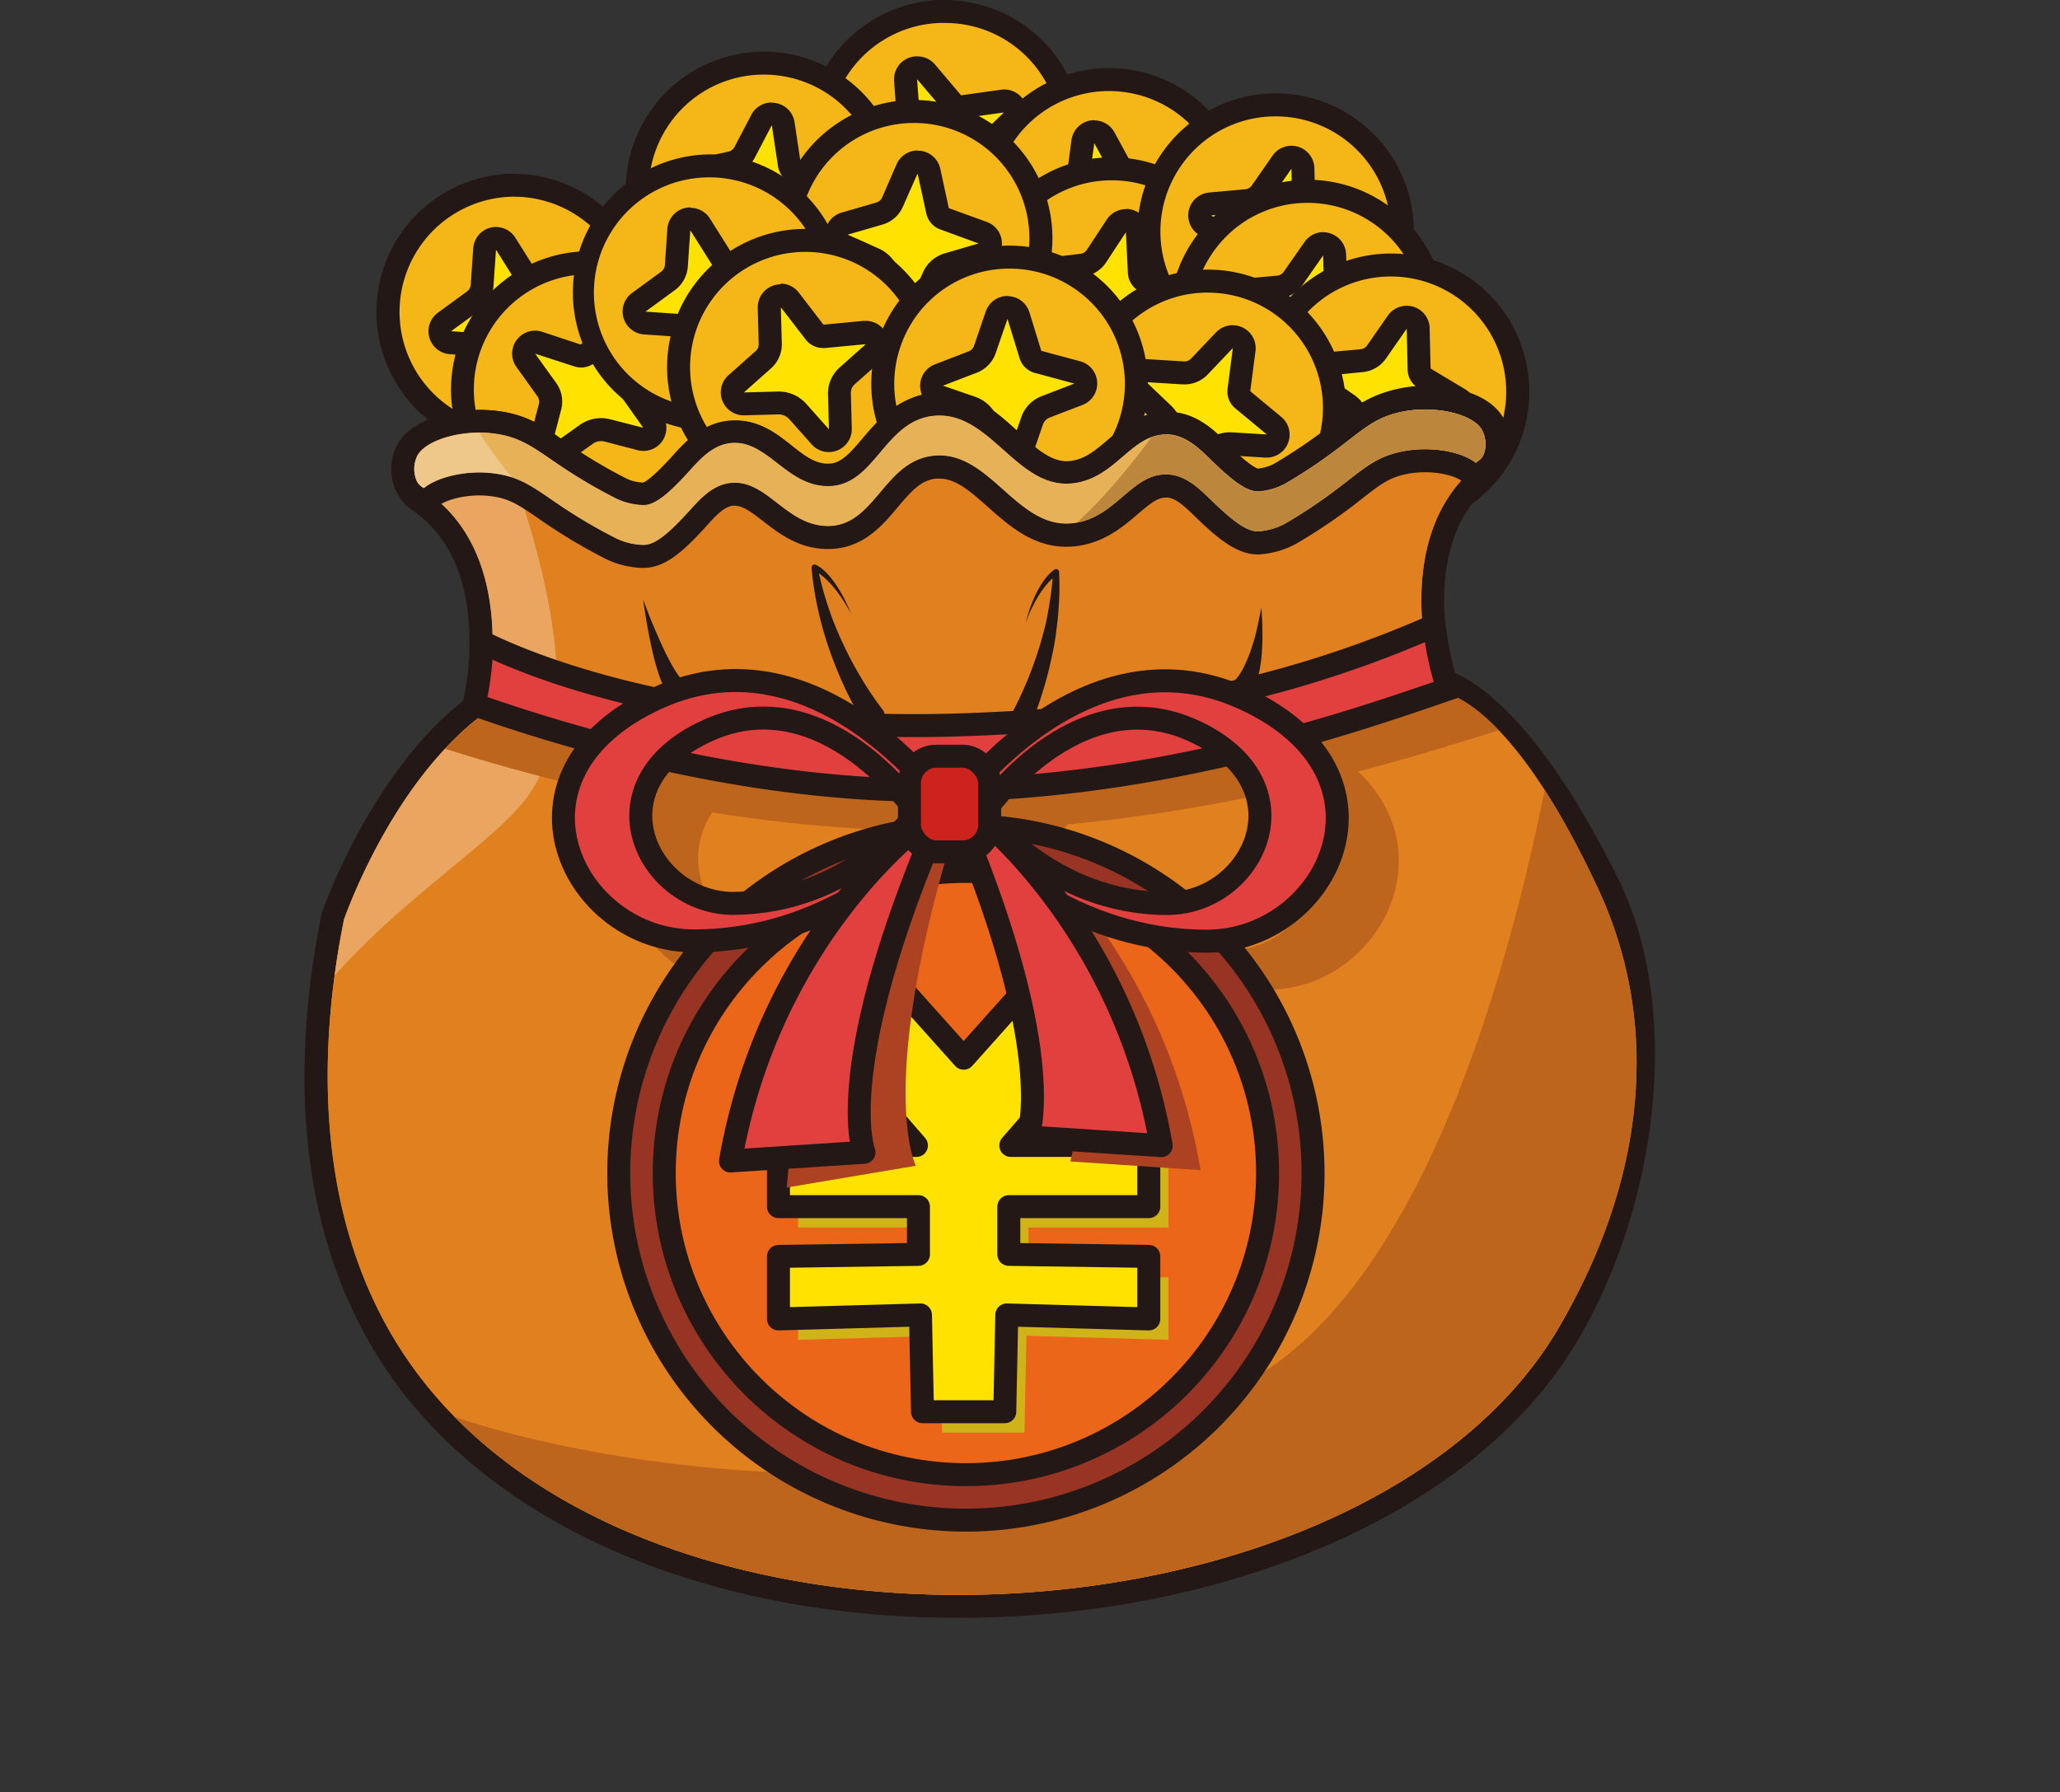 <svg xmlns="http://www.w3.org/2000/svg" xmlns:xlink="http://www.w3.org/1999/xlink" viewBox="0 0 448.38 390.12"><rect x="0" y="0" width="448.38" height="390.12" fill="#333333" stroke="none"/><defs><style>.cls-1{fill:#e1801e;}.cls-2{fill:#e7b158;}.cls-3{fill:#f5b617;}.cls-4{fill:#231815;}.cls-12,.cls-5{fill:#ffe200;}.cls-6{clip-path:url(#clip-path);}.cls-7{fill:#bd641d;}.cls-8{fill:#fff;}.cls-18,.cls-8{opacity:0.3;}.cls-9{fill:#983423;}.cls-10{fill:#ec6619;}.cls-10,.cls-12,.cls-14,.cls-15{stroke:#231815;stroke-linecap:round;stroke-linejoin:round;stroke-width:5px;}.cls-11{fill:#cfb318;}.cls-13{fill:#ad4223;}.cls-14{fill:#e1403e;}.cls-15{fill:#cc241c;}.cls-16{clip-path:url(#clip-path-2);}.cls-17{fill:#bc873c;}.cls-18{fill:#fdfdfe;}</style><clipPath id="clip-path"><path class="cls-1" d="M347.84,193.45c-19.93-42.83-34.59-42.88-34.59-42.88a4.78,4.78,0,0,1-1.38-1.89c-1.72-6.12-8.21-33.77,10.41-48a3.34,3.34,0,0,0,1.28-1.93,7.18,7.18,0,0,0-.7-5.45c-2.17-3.32-9.59-5.12-16.13-4-9.62,1.6-10.7,6.93-26.47,16.67a13.89,13.89,0,0,1-5.58,1.79c-2.29.28-5.16-1.6-10.21-6.77C262.05,98.5,259,95.1,255,94.75c-8.06-.7-11.34,9.74-20.71,11.11-12.47,1.82-18.21-16.73-30.6-15.4-10.92,1.17-12.77,16.26-23.18,16.09-9.14-.15-13.26-11-21.34-9.82-4,.59-6.79,4.17-9.05,6.79-4.73,5.46-7.48,7.52-9.78,7.38a14,14,0,0,1-5.68-1.45c-16.34-8.76-17.74-14-27.44-15-6.6-.69-13.89,1.56-15.85,5a7.16,7.16,0,0,0-.37,5.48,3.38,3.38,0,0,0,1.39,1.85c19.46,13,14.67,41.05,13.33,47.26a3.37,3.37,0,0,1-1.26,2c-18.63,14.34-28.5,41.05-29.6,44.17-4.19,20.83-9,62.09,13.53,95.36,50.41,74.28,207.83,64.85,250.33-5.68C355.89,261.39,363.18,226.41,347.84,193.45Z"/></clipPath><clipPath id="clip-path-2"><path class="cls-2" d="M91.93,106.06l.3.21c3-2.42,9-3.85,14.53-3.3,9.7,1,11.1,6,27.44,14.28a14.49,14.49,0,0,0,5.68,1.38c2.3.13,5.05-1.83,9.78-7,2.26-2.48,5.08-5.89,9.05-6.45,8.08-1.15,12.2,9.19,21.34,9.33,10.41.16,12.26-14.18,23.18-15.3,12.39-1.26,18.13,16.38,30.6,14.65,9.37-1.31,12.64-11.23,20.7-10.56,4,.33,7,3.57,9.45,5.91,5.06,4.91,7.93,6.71,10.21,6.44a14.55,14.55,0,0,0,5.59-1.7c15.77-9.26,16.85-14.33,26.46-15.86,5.68-.89,12,.28,15,2.66l.57-.45a3.22,3.22,0,0,0,1.28-1.84,6.51,6.51,0,0,0-.71-5.17c-2.16-3.16-9.58-4.87-16.13-3.84-9.61,1.53-10.69,6.6-26.46,15.86a14.55,14.55,0,0,1-5.59,1.7c-2.28.27-5.15-1.53-10.21-6.44-2.42-2.35-5.45-5.58-9.45-5.91-8.06-.67-11.33,9.25-20.7,10.56-12.47,1.73-18.21-15.91-30.6-14.65-10.92,1.12-12.77,15.46-23.18,15.3-9.14-.14-13.26-10.48-21.34-9.33-4,.56-6.79,4-9.05,6.45-4.73,5.19-7.48,7.15-9.78,7a14.49,14.49,0,0,1-5.68-1.38c-16.34-8.32-17.74-13.32-27.44-14.28-6.6-.66-13.89,1.49-15.85,4.76a6.51,6.51,0,0,0-.37,5.21A3.22,3.22,0,0,0,91.93,106.06Z"/></clipPath></defs><title>资源 10</title><g id="图层_2" data-name="图层 2"><g id="图层_1-2" data-name="图层 1"><path class="cls-3" d="M287.17,128.52a27.58,27.58,0,1,1,19.46-8A27.41,27.41,0,0,1,287.17,128.52Z"/><path class="cls-4" d="M287.16,75.84a25.09,25.09,0,1,1-17.7,7.31,25,25,0,0,1,17.7-7.31m0-5h0a30.11,30.11,0,1,0,21.33,8.87,29.88,29.88,0,0,0-21.33-8.87Z"/><path class="cls-5" d="M281.21,116.6a2.55,2.55,0,0,1-1-.2,2.5,2.5,0,0,1-1.49-2.45l.45-7.37a5.55,5.55,0,0,0-1.72-4.38l-5.34-5.09a2.5,2.5,0,0,1,1.72-4.31H274l7.89.49h.28a4.46,4.46,0,0,0,3.21-1.38l5.46-5.73a2.48,2.48,0,0,1,2.89-.53,2.51,2.51,0,0,1,1.4,2.58L294,97.09a2.22,2.22,0,0,0,.79,2l6.87,5.7a2.5,2.5,0,0,1-1.6,4.42h-.15l-7.63-.47h-.31a5,5,0,0,0-3.63,1.55L283,115.83A2.51,2.51,0,0,1,281.21,116.6Z"/><path class="cls-4" d="M292.64,87.91l-1.16,8.86a4.73,4.73,0,0,0,1.67,4.25l6.87,5.7-7.63-.47h-.46a7.52,7.52,0,0,0-5.44,2.33l-5.28,5.53.46-7.37a8.1,8.1,0,0,0-2.49-6.34l-5.35-5.09,7.9.48.43,0a6.93,6.93,0,0,0,5-2.16l5.46-5.73m0-5A5,5,0,0,0,289,84.47l-5.46,5.73a1.94,1.94,0,0,1-1.4.6H282l-7.9-.48h-.31a5,5,0,0,0-3.45,8.62l5.35,5.09a3.09,3.09,0,0,1,.95,2.41l-.46,7.38a5,5,0,0,0,8.61,3.75l5.28-5.53a2.5,2.5,0,0,1,1.82-.78h.15l7.63.47H300a5,5,0,0,0,3.19-8.85l-6.75-5.6,1.14-8.71a5,5,0,0,0-2.81-5.16,4.93,4.93,0,0,0-2.15-.49Zm0,10Z"/><path class="cls-3" d="M205.58,57.68a27.59,27.59,0,0,1-1.22-55.15q.63,0,1.26,0a27.59,27.59,0,0,1,1.22,55.15Q206.21,57.68,205.58,57.68Z"/><path class="cls-4" d="M205.62,5a25.09,25.09,0,0,1,1.11,50.16l-1.15,0A25.09,25.09,0,0,1,204.47,5c.38,0,.77,0,1.15,0m0-5h0c-.46,0-.91,0-1.37,0a30.09,30.09,0,0,0,1.33,60.15c.46,0,.91,0,1.37,0A30.09,30.09,0,0,0,205.62,0Z"/><path class="cls-5" d="M211.34,45.86a2.52,2.52,0,0,1-1.79-.76l-5.15-5.3a5.62,5.62,0,0,0-4-1.69l-.4,0-7.36.53h-.18a2.5,2.5,0,0,1-1.74-4.29l5.67-5.52a4.4,4.4,0,0,0,1.33-3.5l-.56-7.89A2.49,2.49,0,0,1,198.71,15a2.36,2.36,0,0,1,.94-.19,2.49,2.49,0,0,1,1.91.89l5.77,6.81a2.22,2.22,0,0,0,1.7.79l.31,0L218.18,22a2.11,2.11,0,0,1,.35,0,2.5,2.5,0,0,1,1.75,4.29l-5.49,5.33a5,5,0,0,0-1.5,3.95l.54,7.63a2.49,2.49,0,0,1-1.47,2.46A2.64,2.64,0,0,1,211.34,45.86Z"/><path class="cls-4" d="M199.65,17.28l5.77,6.81A4.74,4.74,0,0,0,209,25.77a4.89,4.89,0,0,0,.66-.05l8.84-1.24-5.48,5.32a7.53,7.53,0,0,0-2.26,5.93l.55,7.63-5.15-5.3a8.07,8.07,0,0,0-5.79-2.45l-.57,0-7.37.53,5.67-5.51a7,7,0,0,0,2.09-5.47l-.57-7.9m18.88,7.2h0m-18.89-12.2a5,5,0,0,0-5,5.36l.57,7.89a2,2,0,0,1-.58,1.53L189,32.58a5,5,0,0,0,3.49,8.58h.36l7.36-.53h.22a3.11,3.11,0,0,1,2.21.93l5.14,5.3A5,5,0,0,0,216.33,43l-.55-7.63a2.5,2.5,0,0,1,.76-2L222,28.12a5,5,0,0,0-3.2-8.64h-.48a4.35,4.35,0,0,0-.52.06l-8.61,1.21-5.67-6.7a5,5,0,0,0-3.82-1.77Z"/><path class="cls-3" d="M241.42,72.51a28.53,28.53,0,0,1-4.42-.35,27.6,27.6,0,1,1,4.42.35Z"/><path class="cls-4" d="M241.36,19.82a25.1,25.1,0,1,1-24.74,21.1,25.08,25.08,0,0,1,24.74-21.1m0-5h0a30.1,30.1,0,0,0-4.76,59.81,31.21,31.21,0,0,0,4.82.38,30.09,30.09,0,0,0,4.77-59.8,31.36,31.36,0,0,0-4.83-.39Z"/><path class="cls-5" d="M244.31,61.57a2.51,2.51,0,0,1-2.11-1.15l-4-6.24a5.56,5.56,0,0,0-4-2.53l-7.32-1a2.5,2.5,0,0,1-1-4.58l6.68-4.25a4.42,4.42,0,0,0,2-3.15l1-7.85a2.49,2.49,0,0,1,2-2.12,2.28,2.28,0,0,1,.45,0,2.52,2.52,0,0,1,2.2,1.3l4.26,7.85A2.19,2.19,0,0,0,246.45,39l8.91.58a2.5,2.5,0,0,1,1.18,4.6l-6.45,4.11a5,5,0,0,0-2.28,3.56l-1,7.58a2.51,2.51,0,0,1-1.94,2.11A2.47,2.47,0,0,1,244.31,61.57Z"/><path class="cls-4" d="M238.18,31.17,242.44,39a4.72,4.72,0,0,0,3.85,2.46l8.91.58-6.45,4.1a7.49,7.49,0,0,0-3.42,5.35l-1,7.57-4-6.23a8.09,8.09,0,0,0-5.74-3.67l-7.32-1L234,43.94A7,7,0,0,0,237.13,39l1.05-7.84m0-5a4.73,4.73,0,0,0-.91.08,5,5,0,0,0-4.05,4.25l-1.05,7.85a2,2,0,0,1-.88,1.37L224.61,44a5,5,0,0,0,2,9.17l7.32,1a3.07,3.07,0,0,1,2.18,1.39l4,6.24a5,5,0,0,0,4.22,2.31,4.8,4.8,0,0,0,1.07-.11,5,5,0,0,0,3.89-4.22l1-7.58a2.53,2.53,0,0,1,1.15-1.79l6.45-4.1a5,5,0,0,0-2.36-9.2l-8.76-.58-4.19-7.71a5,5,0,0,0-4.39-2.61Z"/><path class="cls-3" d="M242,91.94a27.59,27.59,0,1,1,22.67-11.83A27.47,27.47,0,0,1,242,91.94Z"/><path class="cls-4" d="M242,39.25A25.09,25.09,0,1,1,221.41,50,25,25,0,0,1,242,39.25m0-5v0h0a30.1,30.1,0,1,0,17.17,5.4A30.11,30.11,0,0,0,242,34.25Z"/><path class="cls-5" d="M238.5,80.86a2.93,2.93,0,0,1-.58-.06,2.49,2.49,0,0,1-1.9-2.14l-.87-7.34a5.6,5.6,0,0,0-2.48-4l-6.17-4a2.52,2.52,0,0,1-1.06-2.67,2.49,2.49,0,0,1,2.14-1.9l7.86-.94a4.42,4.42,0,0,0,3.19-2L243,49.18a2.52,2.52,0,0,1,2.09-1.12,2.47,2.47,0,0,1,2.5,2.37l.44,8.92a2.21,2.21,0,0,0,1.14,1.83l7.77,4.38a2.5,2.5,0,0,1-.93,4.66l-7.59.9a5,5,0,0,0-3.6,2.23l-4.2,6.39A2.5,2.5,0,0,1,238.5,80.86Z"/><path class="cls-4" d="M245.06,50.56l.44,8.91a4.76,4.76,0,0,0,2.41,3.89l7.78,4.38-7.6.9A7.5,7.5,0,0,0,242.7,72l-4.2,6.38L237.63,71a8,8,0,0,0-3.58-5.79l-6.17-4.06,7.86-.93a7,7,0,0,0,5-3.08l4.34-6.61m0-5a5,5,0,0,0-4.17,2.25l-4.35,6.61a1.94,1.94,0,0,1-1.39.86l-7.86.93a5,5,0,0,0-2.16,9.15l6.17,4a3.05,3.05,0,0,1,1.36,2.21l.87,7.33a5,5,0,0,0,9.15,2.16l4.2-6.39a2.5,2.5,0,0,1,1.8-1.11l7.59-.9a5,5,0,0,0,1.87-9.32l-7.65-4.31-.43-8.77a5,5,0,0,0-5-4.75Z"/><path class="cls-3" d="M277.64,78a27.58,27.58,0,0,1-22.19-43.95A27.6,27.6,0,0,1,294,28.2a27.6,27.6,0,0,1,5.85,38.58A27.72,27.72,0,0,1,277.64,78Z"/><path class="cls-4" d="M277.68,25.33a25.09,25.09,0,1,1-20.22,10.21,25,25,0,0,1,20.22-10.21m0-5h0a30.09,30.09,0,0,0-17.86,54.32,29.89,29.89,0,0,0,17.82,5.86,30.09,30.09,0,0,0,17.87-54.32,29.83,29.83,0,0,0-17.83-5.86Z"/><path class="cls-5" d="M273.79,66.84a2.74,2.74,0,0,1-.64-.08,2.48,2.48,0,0,1-1.85-2.19l-.68-7.35a5.55,5.55,0,0,0-2.36-4.07l-6.06-4.22a2.5,2.5,0,0,1,1.2-4.54l7.88-.72a4.43,4.43,0,0,0,3.24-1.89L279,35.29a2.51,2.51,0,0,1,2-1.07,2.55,2.55,0,0,1,.72.1,2.5,2.5,0,0,1,1.78,2.34l.2,8.93a2.23,2.23,0,0,0,1.09,1.86L292.54,52a2.5,2.5,0,0,1-1.06,4.63l-7.61.7a5,5,0,0,0-3.66,2.13l-4.37,6.27A2.51,2.51,0,0,1,273.79,66.84Z"/><path class="cls-4" d="M281.09,36.72l.2,8.92a4.73,4.73,0,0,0,2.3,4l7.66,4.59-7.61.7a7.49,7.49,0,0,0-5.48,3.19l-4.37,6.27L273.11,57a8.06,8.06,0,0,0-3.42-5.89l-6.06-4.22,7.88-.72a7,7,0,0,0,5.06-2.95l4.52-6.49m0-5a5,5,0,0,0-4.1,2.14l-4.52,6.5a1.94,1.94,0,0,1-1.42.82l-7.88.72a5,5,0,0,0-2.4,9.08l6.06,4.22a3,3,0,0,1,1.3,2.24l.68,7.36a5,5,0,0,0,9.08,2.4l4.37-6.27a2.5,2.5,0,0,1,1.83-1.07l7.62-.7a5,5,0,0,0,2.11-9.27l-7.53-4.51-.2-8.78a5,5,0,0,0-3.56-4.67,5.07,5.07,0,0,0-1.44-.21Z"/><path class="cls-3" d="M166.27,68.93a27.6,27.6,0,1,1,24.12-14.16A27.58,27.58,0,0,1,166.27,68.93Z"/><path class="cls-4" d="M166.31,16.24a25.09,25.09,0,1,1-21.94,12.88,24.95,24.95,0,0,1,21.94-12.88m0-5h0a30.09,30.09,0,1,0,14.63,3.81,30.13,30.13,0,0,0-14.63-3.81Z"/><path class="cls-5" d="M164.2,58.14a1.84,1.84,0,0,1-.33,0,2.49,2.49,0,0,1-2.11-1.93L160.16,49a5.52,5.52,0,0,0-2.85-3.73l-6.55-3.42a2.5,2.5,0,0,1,.62-4.66l7.73-1.71a4.4,4.4,0,0,0,3-2.28l3.67-7A2.49,2.49,0,0,1,168,24.81a3,3,0,0,1,.42,0,2.52,2.52,0,0,1,2.06,2.1l1.32,8.83a2.24,2.24,0,0,0,1.31,1.71l8.18,3.58a2.51,2.51,0,0,1-.47,4.74l-7.46,1.65A5,5,0,0,0,170,50l-3.54,6.77A2.51,2.51,0,0,1,164.2,58.14Z"/><path class="cls-4" d="M168,27.31l1.33,8.83a4.72,4.72,0,0,0,2.78,3.63l8.17,3.58L172.78,45a7.52,7.52,0,0,0-5,3.85l-3.54,6.77-1.59-7.21A8.1,8.1,0,0,0,158.46,43l-6.54-3.42,7.73-1.71a6.92,6.92,0,0,0,4.65-3.56l3.66-7m0-5A5,5,0,0,0,163.53,25l-3.66,7a2,2,0,0,1-1.3,1l-7.73,1.71A5,5,0,0,0,149.6,44l6.55,3.42a3.09,3.09,0,0,1,1.57,2.06l1.6,7.21a5,5,0,0,0,4.22,3.88,4.89,4.89,0,0,0,.66,0A5,5,0,0,0,168.63,58l3.54-6.77a2.52,2.52,0,0,1,1.69-1.29l7.46-1.65a5,5,0,0,0,.93-9.46l-8-3.53-1.3-8.68a5,5,0,0,0-4.12-4.19,4.65,4.65,0,0,0-.83-.07Z"/><path class="cls-3" d="M112.12,95.53c-.88,0-1.77,0-2.65-.13a27.59,27.59,0,0,1,2.59-55.06,26.12,26.12,0,0,1,2.65.13,27.59,27.59,0,0,1-2.59,55.06Z"/><path class="cls-4" d="M112.06,42.84c.8,0,1.6,0,2.42.12A25.09,25.09,0,0,1,112.12,93c-.8,0-1.6,0-2.41-.12a25.09,25.09,0,0,1,2.35-50.07m0-5h0a30.09,30.09,0,0,0-2.83,60.05c1,.09,1.93.14,2.89.14A30.09,30.09,0,0,0,115,38c-1-.09-1.93-.14-2.89-.14Z"/><path class="cls-5" d="M115.92,84.37a2.5,2.5,0,0,1-2-1l-4.35-6a5.58,5.58,0,0,0-4.12-2.27l-7.37-.51a2.5,2.5,0,0,1-1.3-4.51l6.39-4.67A4.42,4.42,0,0,0,105,62.14l.54-7.89A2.48,2.48,0,0,1,107.38,52a2.13,2.13,0,0,1,.61-.08,2.51,2.51,0,0,1,2.12,1.17l4.76,7.55a2.21,2.21,0,0,0,1.88,1h8.93a2.5,2.5,0,0,1,1.48,4.52L121,70.71a5,5,0,0,0-2,3.71L118.42,82a2.52,2.52,0,0,1-1.8,2.23A2.42,2.42,0,0,1,115.92,84.37Z"/><path class="cls-4" d="M108,54.42,112.75,62a4.73,4.73,0,0,0,4,2.21h8.93l-6.17,4.51a7.51,7.51,0,0,0-3.06,5.55l-.53,7.63-4.36-6a8,8,0,0,0-6-3.29l-7.37-.51,6.39-4.67a7,7,0,0,0,2.83-5.13l.54-7.89m0-5a5.15,5.15,0,0,0-1.22.15A5,5,0,0,0,103,54.08L102.46,62a2,2,0,0,1-.79,1.43l-6.39,4.67a5,5,0,0,0,2.61,9l7.37.5a3.1,3.1,0,0,1,2.27,1.26l4.35,6a5,5,0,0,0,4,2.05,4.77,4.77,0,0,0,1.39-.2,5,5,0,0,0,3.6-4.46l.52-7.62a2.51,2.51,0,0,1,1-1.86l6.17-4.51a5,5,0,0,0-2.95-9H116.9l-4.68-7.43A5,5,0,0,0,108,49.42Z"/><path class="cls-3" d="M128.25,112.38a27.61,27.61,0,1,1,15.4-4.72A27.58,27.58,0,0,1,128.25,112.38Z"/><path class="cls-4" d="M128.2,59.69a25.1,25.1,0,1,1-14,4.29,25.06,25.06,0,0,1,14-4.29m0-5v0h0a30.08,30.08,0,1,0,25,13.27,30,30,0,0,0-25-13.27Z"/><path class="cls-5" d="M120.17,99.31a2.49,2.49,0,0,1-2.42-3.12l2-7.66a4.41,4.41,0,0,0-.68-3.68l-4.6-6.45a2.49,2.49,0,0,1,0-2.93,2.52,2.52,0,0,1,2-1,2.36,2.36,0,0,1,.78.13l8.48,2.81a2.33,2.33,0,0,0,.7.11,2.2,2.2,0,0,0,1.41-.51l6.9-5.67a2.48,2.48,0,0,1,1.59-.57,2.5,2.5,0,0,1,2.42,3.12l-1.9,7.41a5,5,0,0,0,.77,4.16l4.44,6.22a2.49,2.49,0,0,1-2,4,2.56,2.56,0,0,1-.62-.07l-7.16-1.84a5.39,5.39,0,0,0-1.38-.18,5.53,5.53,0,0,0-3.24,1l-6,4.29A2.53,2.53,0,0,1,120.17,99.31Z"/><path class="cls-4" d="M136.34,73.25h0m0,0-1.9,7.41a7.47,7.47,0,0,0,1.16,6.23L140,93.11l-7.16-1.83a8,8,0,0,0-2-.26,8.1,8.1,0,0,0-4.69,1.5l-6,4.29,2-7.66a6.94,6.94,0,0,0-1.07-5.76L116.48,77,125,79.76a4.79,4.79,0,0,0,1.49.24,4.7,4.7,0,0,0,3-1.08l6.9-5.67m0-5h-.08a5,5,0,0,0-3.13,1.16L126.38,75l-8.33-2.76a4.79,4.79,0,0,0-1.57-.26,5,5,0,0,0-4.07,7.91L117,86.3a2,2,0,0,1,.3,1.61l-2,7.66a5,5,0,0,0,7.75,5.31l6-4.29a3.07,3.07,0,0,1,1.79-.57,3.3,3.3,0,0,1,.76.1L138.79,98a5.36,5.36,0,0,0,1.25.16,5,5,0,0,0,4.07-7.91L139.67,84a2.51,2.51,0,0,1-.39-2.09l1.85-7.22a4.8,4.8,0,0,0,.21-1.43,5,5,0,0,0-5-5Zm0,10Z"/><path class="cls-3" d="M199,79.46A27.6,27.6,0,0,1,174,40,27.73,27.73,0,0,1,199,24.27,27.59,27.59,0,0,1,223.89,63.7,27.75,27.75,0,0,1,199,79.46Z"/><path class="cls-4" d="M199,26.77A25.09,25.09,0,1,1,176.3,41.1,25,25,0,0,1,199,26.77m0-5h0a30.09,30.09,0,1,0,12.89,2.91A29.87,29.87,0,0,0,199,21.77Z"/><path class="cls-5" d="M197.64,68.77a2.49,2.49,0,0,1-2.23-1.8l-2.06-7.09a5.52,5.52,0,0,0-3.1-3.54l-6.75-3A2.51,2.51,0,0,1,182,50.89a2.48,2.48,0,0,1,1.79-2.23l7.6-2.21A4.4,4.4,0,0,0,194.23,44l3.21-7.24a2.49,2.49,0,0,1,2.28-1.49H200a2.5,2.5,0,0,1,2.19,2l1.9,8.72a2.25,2.25,0,0,0,1.42,1.63l8.39,3a2.52,2.52,0,0,1,1.65,2.44,2.49,2.49,0,0,1-1.8,2.31l-7.34,2.14a5,5,0,0,0-3.19,2.78l-3.1,7a2.49,2.49,0,0,1-2.28,1.49Z"/><path class="cls-4" d="M199.72,37.76l1.9,8.73a4.76,4.76,0,0,0,3,3.44L213,53l-7.34,2.14a7.52,7.52,0,0,0-4.78,4.17l-3.09,7-2.06-7.09a8.08,8.08,0,0,0-4.49-5.13l-6.75-3,7.6-2.21A6.93,6.93,0,0,0,196.52,45l3.2-7.24m0-5a5,5,0,0,0-4.57,3L192,43a2,2,0,0,1-1.24,1.08l-7.6,2.21a5,5,0,0,0-.62,9.37l6.75,3a3.1,3.1,0,0,1,1.71,2l2.06,7.1a5,5,0,0,0,4.46,3.59h.34a5,5,0,0,0,4.57-3l3.09-7a2.56,2.56,0,0,1,1.6-1.4l7.34-2.13a5,5,0,0,0,.32-9.51l-8.26-3-1.86-8.58a5,5,0,0,0-4.38-3.91l-.51,0Z"/><path class="cls-3" d="M284.59,96.85a27.59,27.59,0,0,1-22.19-44,27.72,27.72,0,0,1,22.23-11.23A27.33,27.33,0,0,1,301,47a27.59,27.59,0,0,1-16.38,49.81Z"/><path class="cls-4" d="M284.63,44.16a25.1,25.1,0,1,1-20.22,10.21,25,25,0,0,1,20.22-10.21m0-5h0a30.09,30.09,0,0,0-17.87,54.32,29.86,29.86,0,0,0,17.83,5.87A30.09,30.09,0,0,0,302.46,45a29.86,29.86,0,0,0-17.83-5.87Z"/><path class="cls-5" d="M280.73,85.68a2.41,2.41,0,0,1-.64-.09,2.5,2.5,0,0,1-1.85-2.19l-.67-7.35A5.55,5.55,0,0,0,275.21,72l-6.06-4.22a2.5,2.5,0,0,1,1.2-4.55l7.88-.72a4.42,4.42,0,0,0,3.23-1.88l4.53-6.5A2.5,2.5,0,0,1,288,53.05a2.57,2.57,0,0,1,.72.11,2.5,2.5,0,0,1,1.78,2.34l.2,8.92a2.21,2.21,0,0,0,1.08,1.86l7.66,4.59a2.5,2.5,0,0,1-1.05,4.64l-7.62.69a5.07,5.07,0,0,0-3.66,2.13l-4.36,6.28A2.52,2.52,0,0,1,280.73,85.68Z"/><path class="cls-4" d="M288,55.55l.2,8.93a4.76,4.76,0,0,0,2.3,4L298.2,73l-7.61.69a7.56,7.56,0,0,0-5.49,3.19l-4.37,6.28-.67-7.36a8.09,8.09,0,0,0-3.43-5.89l-6.06-4.22,7.89-.72a7,7,0,0,0,5.06-2.94l4.52-6.5m0-5a5,5,0,0,0-4.1,2.15l-4.53,6.49A1.91,1.91,0,0,1,278,60l-7.88.72a5,5,0,0,0-2.4,9.09L273.78,74a3.06,3.06,0,0,1,1.3,2.24l.67,7.35a5,5,0,0,0,9.09,2.4l4.37-6.27A2.5,2.5,0,0,1,291,78.69l7.61-.69a5,5,0,0,0,2.12-9.27l-7.53-4.51-.2-8.78a5,5,0,0,0-3.56-4.67,4.8,4.8,0,0,0-1.44-.22Z"/><path class="cls-3" d="M302.74,112.87a27.59,27.59,0,0,1-22.2-43.95,27.72,27.72,0,0,1,22.24-11.23,27.6,27.6,0,0,1,22.19,44A27.71,27.71,0,0,1,302.74,112.87Z"/><path class="cls-4" d="M302.78,60.19A25.09,25.09,0,1,1,282.55,70.4a25,25,0,0,1,20.23-10.21m0-5h0a30.09,30.09,0,0,0-17.87,54.32,29.83,29.83,0,0,0,17.83,5.86A30.21,30.21,0,0,0,327,103.13a30.09,30.09,0,0,0-24.2-47.94Z"/><path class="cls-5" d="M298.88,101.7a2.34,2.34,0,0,1-.64-.08,2.48,2.48,0,0,1-1.85-2.19l-.67-7.35A5.58,5.58,0,0,0,293.35,88l-6.06-4.22a2.5,2.5,0,0,1,1.2-4.54l7.88-.72a4.45,4.45,0,0,0,3.24-1.88l4.52-6.5a2.51,2.51,0,0,1,2.05-1.07,2.64,2.64,0,0,1,.73.11,2.49,2.49,0,0,1,1.77,2.33l.21,8.93A2.19,2.19,0,0,0,310,82.31l7.66,4.59a2.5,2.5,0,0,1-1.06,4.63l-7.61.7a5,5,0,0,0-3.66,2.13l-4.37,6.27A2.5,2.5,0,0,1,298.88,101.7Z"/><path class="cls-4" d="M306.18,71.58l.21,8.93a4.71,4.71,0,0,0,2.3,3.95l7.65,4.59-7.61.69a7.51,7.51,0,0,0-5.48,3.19l-4.37,6.27-.67-7.35A8.11,8.11,0,0,0,294.78,86l-6.06-4.22L296.6,81a6.94,6.94,0,0,0,5.06-2.94l4.52-6.5m0-5a5,5,0,0,0-4.1,2.14l-4.52,6.5a1.92,1.92,0,0,1-1.41.82l-7.89.72a5,5,0,0,0-2.4,9.08l6.06,4.22a3.09,3.09,0,0,1,1.31,2.25l.67,7.35a5,5,0,0,0,3.7,4.38,5.06,5.06,0,0,0,1.28.17,5,5,0,0,0,4.1-2.15l4.37-6.27a2.54,2.54,0,0,1,1.84-1.07l7.61-.7a5,5,0,0,0,2.11-9.26l-7.53-4.52-.2-8.77a5,5,0,0,0-3.55-4.68,5.19,5.19,0,0,0-1.45-.21Z"/><path class="cls-3" d="M262.87,116.38a27.59,27.59,0,1,1,19.46-8A27.38,27.38,0,0,1,262.87,116.38Z"/><path class="cls-4" d="M262.87,63.7A25.09,25.09,0,1,1,245.17,71a25,25,0,0,1,17.7-7.31m0-5h0a30.09,30.09,0,1,0,21.33,8.86,29.91,29.91,0,0,0-21.33-8.86Z"/><path class="cls-5" d="M256.92,104.46a2.51,2.51,0,0,1-2.5-2.65l.46-7.37a5.58,5.58,0,0,0-1.72-4.38L247.81,85a2.5,2.5,0,0,1,1.73-4.31h.15l7.9.49h.27a4.49,4.49,0,0,0,3.22-1.37l5.45-5.73a2.52,2.52,0,0,1,1.82-.78,2.4,2.4,0,0,1,1.07.25,2.48,2.48,0,0,1,1.4,2.58L269.67,85a2.21,2.21,0,0,0,.78,2l6.87,5.71a2.5,2.5,0,0,1-1.59,4.42h-.16l-7.63-.47h-.31A5,5,0,0,0,264,98.15l-5.27,5.54A2.51,2.51,0,0,1,256.92,104.46Z"/><path class="cls-4" d="M268.34,75.77l-1.15,8.85a4.74,4.74,0,0,0,1.67,4.26l6.87,5.7-7.63-.47h-.47a7.48,7.48,0,0,0-5.44,2.33L256.92,102l.45-7.37a8,8,0,0,0-2.49-6.34l-5.34-5.1,7.9.49h.42a7,7,0,0,0,5-2.15l5.45-5.73m0-5a5,5,0,0,0-3.63,1.55l-5.45,5.73a1.94,1.94,0,0,1-1.41.6h-.12l-7.9-.49h-.3a5,5,0,0,0-3.45,8.62l5.35,5.1a3.08,3.08,0,0,1,.94,2.41l-.45,7.37a5,5,0,0,0,3,4.89,4.82,4.82,0,0,0,2,.42,5,5,0,0,0,3.62-1.55l5.27-5.53a2.51,2.51,0,0,1,1.82-.78h.16l7.63.47h.31a5,5,0,0,0,3.19-8.85l-6.76-5.6,1.14-8.71a5,5,0,0,0-4.95-5.65Zm0,10h0Z"/><path class="cls-3" d="M154.42,91.29c-.88,0-1.77,0-2.65-.12a27.59,27.59,0,0,1,2.59-55.06c.88,0,1.77,0,2.65.12a27.59,27.59,0,0,1-2.59,55.06Z"/><path class="cls-4" d="M154.36,38.61c.8,0,1.6,0,2.41.11a25.09,25.09,0,0,1-2.35,50.07c-.8,0-1.6,0-2.41-.11a25.09,25.09,0,0,1,2.35-50.07m0-5h0a30.09,30.09,0,0,0-2.83,60,28,28,0,0,0,2.89.14,30.09,30.09,0,0,0,2.83-60,28,28,0,0,0-2.89-.14Z"/><path class="cls-5" d="M158.22,80.14a2.5,2.5,0,0,1-2-1l-4.36-6a5.54,5.54,0,0,0-4.11-2.27l-7.37-.51a2.5,2.5,0,0,1-1.3-4.51l6.39-4.67a4.43,4.43,0,0,0,1.8-3.28l.55-7.9a2.48,2.48,0,0,1,1.88-2.25,2.54,2.54,0,0,1,.61-.07,2.5,2.5,0,0,1,2.12,1.16l4.76,7.55a2.2,2.2,0,0,0,1.89,1.05H168A2.5,2.5,0,0,1,169.46,62l-6.18,4.51a5,5,0,0,0-2,3.71l-.53,7.63a2.49,2.49,0,0,1-1.8,2.23A2.68,2.68,0,0,1,158.22,80.14Z"/><path class="cls-4" d="M150.29,50.19l4.76,7.55a4.75,4.75,0,0,0,4,2.21H168l-6.17,4.51A7.53,7.53,0,0,0,158.74,70l-.52,7.63-4.36-6a8.08,8.08,0,0,0-6-3.29l-7.37-.5,6.39-4.67a7,7,0,0,0,2.83-5.13l.54-7.89m0-5a4.68,4.68,0,0,0-1.22.15,5,5,0,0,0-3.77,4.5l-.54,7.9a2,2,0,0,1-.79,1.43l-6.39,4.67a5,5,0,0,0,2.61,9l7.37.51a3.09,3.09,0,0,1,2.27,1.25l4.35,6a5,5,0,0,0,4,2,5.13,5.13,0,0,0,1.39-.2,5,5,0,0,0,3.6-4.46l.52-7.63a2.52,2.52,0,0,1,1-1.86L170.93,64a5,5,0,0,0-3-9H159.2l-4.68-7.43a5,5,0,0,0-4.23-2.33Z"/><circle class="cls-3" cx="175.29" cy="79.92" r="27.59"/><path class="cls-4" d="M175.29,54.83A25.09,25.09,0,1,1,150.2,79.92a25.09,25.09,0,0,1,25.09-25.09m0-5a30.09,30.09,0,1,0,30.09,30.09,30.13,30.13,0,0,0-30.09-30.09Z"/><path class="cls-5" d="M180.43,95.93a2.48,2.48,0,0,1-1.87-.84l-4.91-5.52a5.55,5.55,0,0,0-4.16-1.87l-7.6.2a2.5,2.5,0,0,1-1.66-4.37l5.92-5.26a4.44,4.44,0,0,0,1.49-3.43l-.21-7.91a2.52,2.52,0,0,1,1.66-2.43,2.63,2.63,0,0,1,.83-.14,2.51,2.51,0,0,1,2,1l5.46,7.07a2.26,2.26,0,0,0,1.77.87h.21l8.89-.85h.23a2.5,2.5,0,0,1,1.66,4.37l-5.71,5.07a5,5,0,0,0-1.69,3.89l.21,7.64a2.52,2.52,0,0,1-1.58,2.39A2.46,2.46,0,0,1,180.43,95.93Z"/><path class="cls-4" d="M169.93,66.86l5.45,7.07a4.75,4.75,0,0,0,3.75,1.83,3.46,3.46,0,0,0,.45,0l8.88-.84L182.75,80a7.54,7.54,0,0,0-2.53,5.82l.21,7.64-4.91-5.52a8,8,0,0,0-6-2.71h-.22l-7.38.2,5.92-5.26a7,7,0,0,0,2.33-5.37l-.21-7.91m18.53,8h0m-18.55-13a4.85,4.85,0,0,0-1.67.29A5,5,0,0,0,164.93,67l.21,7.91a1.93,1.93,0,0,1-.65,1.5l-5.92,5.26a5,5,0,0,0,3.32,8.74H162l7.38-.2h.09a3.09,3.09,0,0,1,2.29,1l4.91,5.52a5,5,0,0,0,3.74,1.68,4.88,4.88,0,0,0,1.83-.35,5,5,0,0,0,3.16-4.78l-.2-7.64a2.51,2.51,0,0,1,.85-2l5.65-5a5,5,0,0,0-3.1-8.79h-.34l-.36,0-8.67.83-5.37-7a5,5,0,0,0-4-1.94Z"/><path class="cls-3" d="M219.73,111.16a27.59,27.59,0,1,1,25.84-17.91A27.73,27.73,0,0,1,219.73,111.16Z"/><path class="cls-4" d="M219.74,58.47a25.1,25.1,0,1,1-23.5,16.29,25,25,0,0,1,23.5-16.29m0-5v0h0A30.23,30.23,0,0,0,191.56,73a30.1,30.1,0,0,0,28.17,40.66A30.09,30.09,0,0,0,230.3,55.39a29.89,29.89,0,0,0-10.56-1.92Z"/><path class="cls-5" d="M219.8,100.52a2.5,2.5,0,0,1-2.33-1.6L214.81,92a5.51,5.51,0,0,0-3.38-3.26l-7-2.41a2.5,2.5,0,0,1-.08-4.7l7.38-2.84a4.4,4.4,0,0,0,2.6-2.7l2.58-7.48A2.5,2.5,0,0,1,219.3,67h0a2.51,2.51,0,0,1,2.35,1.76l2.62,8.53a2.22,2.22,0,0,0,1.56,1.5l8.61,2.33a2.49,2.49,0,0,1,.25,4.74l-7.13,2.75a5,5,0,0,0-2.94,3l-2.5,7.22a2.5,2.5,0,0,1-2.32,1.69Z"/><path class="cls-4" d="M219.3,69.45,221.93,78a4.71,4.71,0,0,0,3.28,3.17l8.62,2.33-7.13,2.75a7.51,7.51,0,0,0-4.41,4.56L219.8,98l-2.65-6.9a8.1,8.1,0,0,0-4.9-4.73l-7-2.41,7.39-2.84a7,7,0,0,0,4.07-4.21l2.58-7.48m0-5a5,5,0,0,0-4.73,3.37L212,75.3a2,2,0,0,1-1.14,1.18l-7.38,2.84a5,5,0,0,0,.16,9.39l7,2.41a3.09,3.09,0,0,1,1.86,1.8l2.65,6.89A5,5,0,0,0,219.8,103h.09a5,5,0,0,0,4.64-3.37L227,92.42a2.52,2.52,0,0,1,1.48-1.53l7.13-2.74a5,5,0,0,0-.49-9.5l-8.48-2.28L224.07,68a5,5,0,0,0-4.69-3.53Z"/><path class="cls-1" d="M208.59,349.64c-54.15,0-99.85-19.71-122.25-52.71C65,265.49,67,226.69,72.43,199.68a2.25,2.25,0,0,1,.09-.35C73.61,196.25,83.74,168.81,103,154a.92.92,0,0,0,.34-.51c1.14-5.32,6-32.43-12.28-44.66a6,6,0,0,1-2.4-3.24,9.5,9.5,0,0,1,.6-7.41c2.5-4.39,9.84-6.4,15.6-6.4a26.12,26.12,0,0,1,2.68.14c6.33.66,9.52,3,14.35,6.44a114.24,114.24,0,0,0,14,8.87,11.35,11.35,0,0,0,4.65,1.15h0c1.4,0,4-2.19,7.73-6.52l.46-.53c2.31-2.7,5.49-6.4,10.11-7.09a11,11,0,0,1,1.61-.12c4.39,0,7.63,2.63,10.77,5.18,3,2.4,5.74,4.67,9.37,4.73h.14c4,0,6.48-3.14,9.4-6.77,3.24-4,6.92-8.62,13.33-9.31a13.18,13.18,0,0,1,1.53-.08c6.48,0,11.1,4.31,15.57,8.49,3.91,3.65,7.61,7.1,12.06,7.1a8.86,8.86,0,0,0,1.35-.1c3.8-.55,6.45-2.94,9.26-5.47,3.11-2.8,6.33-5.69,11-5.69.33,0,.66,0,1,0,4.65.4,8,3.9,10.53,6.45l.49.51c3.93,4,6.61,6,8,6h.14a11.62,11.62,0,0,0,4.58-1.43,114.25,114.25,0,0,0,13.44-9.72c4.6-3.76,7.65-6.25,13.92-7.3a27.07,27.07,0,0,1,4.35-.35c4.94,0,11.64,1.44,14.29,5.48A9.52,9.52,0,0,1,326,99.3a6,6,0,0,1-2.2,3.38c-17.45,13.32-11,40.09-9.52,45.33a1.8,1.8,0,0,0,.3.33c3.75,1.19,17.48,7.87,35.43,44,13.2,26.57,9.36,68.12-9.13,98.81-21.41,35.53-73.34,58.5-132.28,58.5Z"/><path class="cls-4" d="M310.66,89c5.34,0,10.46,1.69,12.2,4.35a7.18,7.18,0,0,1,.7,5.45,3.34,3.34,0,0,1-1.28,1.93c-18.62,14.22-12.13,41.87-10.41,48a4.78,4.78,0,0,0,1.38,1.89s14.55,2.69,34.52,42.87c13.26,26.68,8.12,67.95-9,96.41-22.36,37.1-76.5,57.29-130.15,57.29-48.34,0-96.29-16.4-120.18-51.61C65.83,262.26,70.69,221,74.88,200.17c1.1-3.12,11-29.83,29.6-44.17a3.37,3.37,0,0,0,1.26-2c1.34-6.21,6.13-34.21-13.33-47.26A3.38,3.38,0,0,1,91,104.92a7.16,7.16,0,0,1,.37-5.48c1.72-3,7.56-5.14,13.43-5.14a21.67,21.67,0,0,1,2.42.13c9.7,1,11.1,6.26,27.44,15a14,14,0,0,0,5.68,1.45h.22c2.26,0,5-2.09,9.56-7.38,2.26-2.62,5.08-6.2,9.05-6.79a8.94,8.94,0,0,1,1.24-.09c7.29,0,11.44,9.76,20.1,9.91h.18c10.25,0,12.14-14.93,23-16.09a10.88,10.88,0,0,1,1.26-.07c11,0,16.73,15.59,27.63,15.59a12.51,12.51,0,0,0,1.71-.12c9.06-1.33,12.42-11.14,19.93-11.14.26,0,.51,0,.78,0,4,.35,7,3.75,9.45,6.22,4.73,4.84,7.55,6.8,9.76,6.8a3.4,3.4,0,0,0,.45,0,13.89,13.89,0,0,0,5.58-1.79c15.77-9.74,16.85-15.07,26.47-16.67a23.5,23.5,0,0,1,3.93-.32m0-5a28.67,28.67,0,0,0-4.76.39c-6.93,1.15-10.53,4.1-15.09,7.83a111.31,111.31,0,0,1-13.18,9.52,8.76,8.76,0,0,1-3.34,1c-.51-.18-2.13-1.07-6.25-5.27l-.48-.5c-2.6-2.68-6.53-6.72-12.11-7.21-.4,0-.81,0-1.21,0-5.66,0-9.4,3.36-12.7,6.33-2.63,2.37-4.9,4.41-7.95,4.86a6.78,6.78,0,0,1-1,.07c-3.47,0-6.66-3-10.35-6.43-4.6-4.29-9.81-9.16-17.28-9.16-.59,0-1.19,0-1.79.09-7.45.8-11.65,6-15,10.23-3,3.73-4.81,5.84-7.45,5.84h-.09c-2.77,0-5.12-2-7.85-4.17-3.31-2.69-7.06-5.74-12.34-5.74a13.3,13.3,0,0,0-2,.15c-5.54.82-9.21,5.1-11.64,7.93l-.45.52c-3.85,4.45-5.42,5.44-5.92,5.65A8.66,8.66,0,0,1,137,105a111.86,111.86,0,0,1-13.73-8.69c-4.78-3.45-8.56-6.17-15.55-6.9a28.51,28.51,0,0,0-2.94-.15C98.14,89.3,90.06,91.67,87,97a12,12,0,0,0-.82,9.35,8.39,8.39,0,0,0,3.41,4.61c16.32,11,12.6,35.3,11.34,41.48-19.48,15.3-29.7,43-30.81,46.1a5.23,5.23,0,0,0-.18.68c-5.53,27.48-7.54,67,14.29,99.15,22.86,33.69,69.34,53.81,124.32,53.81,28,0,55.21-5.23,78.75-15.13,25.25-10.61,44.5-26,55.68-44.58,8.84-14.67,14.74-32.76,16.61-50.94,1.95-18.92-.67-36.78-7.38-50.28-16.86-33.92-30.31-42.63-35.83-44.86-1.73-6.68-6.4-30,8.9-41.68a8.46,8.46,0,0,0,3.12-4.82,12,12,0,0,0-1.4-9.28C323.85,85.7,316.49,84,310.66,84Z"/><path class="cls-1" d="M347.84,193.45c-19.93-42.83-34.59-42.88-34.59-42.88a4.78,4.78,0,0,1-1.38-1.89c-1.72-6.12-8.21-33.77,10.41-48a3.34,3.34,0,0,0,1.28-1.93,7.18,7.18,0,0,0-.7-5.45c-2.17-3.32-9.59-5.12-16.13-4-9.62,1.6-10.7,6.93-26.47,16.67a13.89,13.89,0,0,1-5.58,1.79c-2.29.28-5.16-1.6-10.21-6.77C262.05,98.5,259,95.1,255,94.75c-8.06-.7-11.34,9.74-20.71,11.11-12.47,1.82-18.21-16.73-30.6-15.4-10.92,1.17-12.77,16.26-23.18,16.09-9.14-.15-13.26-11-21.34-9.82-4,.59-6.79,4.17-9.05,6.79-4.73,5.46-7.48,7.52-9.78,7.38a14,14,0,0,1-5.68-1.45c-16.34-8.76-17.74-14-27.44-15-6.6-.69-13.89,1.56-15.85,5a7.16,7.16,0,0,0-.37,5.48,3.38,3.38,0,0,0,1.39,1.85c19.46,13,14.67,41.05,13.33,47.26a3.37,3.37,0,0,1-1.26,2c-18.63,14.34-28.5,41.05-29.6,44.17-4.19,20.83-9,62.09,13.53,95.36,50.41,74.28,207.83,64.85,250.33-5.68C355.89,261.39,363.18,226.41,347.84,193.45Z"/><g class="cls-6"><path class="cls-7" d="M344,121.65s-12.85,141.84-69.67,177.49-156.6,20.31-188.89,3.75S143,390.12,143,390.12l221.44-32,84-214.51Z"/><path class="cls-8" d="M82.39,40.25s58.76,100,31.8,134C100.36,191.66,54,212.52,44.57,270.52S0,135.54,0,135.54l58.53-95Z"/><path class="cls-7" d="M327.21,158.07a3.39,3.39,0,0,1-1.54-1.89A63.12,63.12,0,0,1,323.29,145c-42.42,17.08-80.82,20.7-113.81,21.63-55,1.56-94.92-9.71-113.32-18.06a63.34,63.34,0,0,1-1.67,12.94,2.43,2.43,0,0,1-.25.65c40.13,12.91,80.28,19.59,116.18,18.62,52.93-1.41,96.63-15.86,117.43-22.33Z"/><path class="cls-7" d="M155.49,160.1c-36.27,17.23-18.55,55.37,8.19,55.28,35.54-.12,56.44-28.93,56.44-28.93S191.74,142.87,155.49,160.1Zm16.87,46.73c-19,.07-31.65-27.08-5.83-39.35s46,18.76,46,18.76S197.66,206.75,172.36,206.83Z"/><path class="cls-7" d="M219.34,186.52s20.9,28.81,56.45,28.93c26.74.1,44.45-38,8.19-55.28S219.34,186.52,219.34,186.52Zm7.58-.2s20.21-31,46-18.76,13.21,39.42-5.83,39.35C241.8,206.82,226.92,186.32,226.92,186.32Z"/><path class="cls-7" d="M213,189s-32.87,25.37-41.45,76.49l29.25-2s-6.88-17.67,14.5-71.25Z"/><path class="cls-7" d="M224.47,185.54s32.87,25.37,41.45,76.49l-29.25-2s6.87-17.67-14.5-71.25Z"/><rect class="cls-7" x="210.79" y="173.32" width="17.56" height="21.8" rx="5.91"/></g><path class="cls-4" d="M150.48,153.21a3.49,3.49,0,0,1-.48.23l-.25.07-.49.08a4.71,4.71,0,0,1-.75,0l-.54-.14a2.24,2.24,0,0,1-.45-.19,4.21,4.21,0,0,1-.68-.42l-.48-.41a7.88,7.88,0,0,1-1.21-1.59,16.58,16.58,0,0,1-.78-1.5l-.6-1.46a51.93,51.93,0,0,1-1.69-5.8q-.68-2.9-1.18-5.79c-.36-1.92-.62-3.86-.93-5.78.71,1.82,1.37,3.64,2.13,5.43s1.51,3.57,2.34,5.31a50.05,50.05,0,0,0,2.69,5l.76,1.1c.27.31.52.69.79.94a2.94,2.94,0,0,0,.71.59l.1,0s0-.06-.05-.06a.69.69,0,0,0-.3-.11,1.29,1.29,0,0,0-.39,0,2.43,2.43,0,0,0-.31,0l-.16.05a2.05,2.05,0,0,0-.4.19,2.5,2.5,0,1,1,2.6,4.27Z"/><path class="cls-4" d="M268.36,148.38c-.18.1-.15.1-.17.12s0,0,0,0a.1.1,0,0,0,.09,0,1.24,1.24,0,0,0,.28-.2,3.8,3.8,0,0,0,.62-.64,11.13,11.13,0,0,0,1.18-1.75,29,29,0,0,0,1.85-4.24c.51-1.51,1-3.05,1.34-4.63s.7-3.17,1-4.78c.11,1.63.21,3.27.23,4.92s0,3.31-.13,5a30.86,30.86,0,0,1-.81,5.1,15,15,0,0,1-.91,2.63,8.8,8.8,0,0,1-.75,1.36,6.21,6.21,0,0,1-.53.71,4.12,4.12,0,0,1-.36.38,1.93,1.93,0,0,1-.24.2,1.59,1.59,0,0,1-.42.29,2.5,2.5,0,1,1-2.29-4.44Z"/><path class="cls-4" d="M188,157.36a71.56,71.56,0,0,1-4.28-8,86.13,86.13,0,0,1-3.32-8.31,74,74,0,0,1-2.4-8.59,68.72,68.72,0,0,1-1.35-8.78v-.08a.65.65,0,0,1,.58-.71.7.7,0,0,1,.35.06,7.41,7.41,0,0,1,1.51,1,13.74,13.74,0,0,1,1.22,1.19,20.08,20.08,0,0,1,2,2.68,31.43,31.43,0,0,1,1.64,2.88c.49,1,.93,2,1.35,3-.52-1-1.07-1.91-1.65-2.84a29.37,29.37,0,0,0-1.89-2.64,18.88,18.88,0,0,0-2.2-2.35,12.89,12.89,0,0,0-1.23-1,6.25,6.25,0,0,0-1.26-.7l.91-.73a66.26,66.26,0,0,0,2.19,8.36,69.09,69.09,0,0,0,3.17,8,79.43,79.43,0,0,0,4,7.59,68.31,68.31,0,0,0,4.7,7l.05.06a2.51,2.51,0,1,1-4,3.08A1.64,1.64,0,0,1,188,157.36Z"/><path class="cls-4" d="M219.27,157a68.32,68.32,0,0,0,3.76-7.51,79.78,79.78,0,0,0,3-8c.45-1.36.8-2.74,1.18-4.12s.69-2.78.91-4.2a67.64,67.64,0,0,0,1.08-8.53l1,.6A6.43,6.43,0,0,0,229,126a12.83,12.83,0,0,0-1.09,1.12,17.15,17.15,0,0,0-1.87,2.58c-.57.91-1.06,1.88-1.54,2.85s-.86,2-1.25,3c.28-1.06.59-2.1.94-3.14a28.56,28.56,0,0,1,1.25-3,19.81,19.81,0,0,1,1.66-2.89,15.07,15.07,0,0,1,1.06-1.33,6.84,6.84,0,0,1,1.37-1.21.65.65,0,0,1,.89.19.68.68,0,0,1,.11.33v.09a67,67,0,0,1-.19,8.84c-.08,1.48-.32,2.94-.49,4.41s-.45,2.93-.77,4.38a81,81,0,0,1-2.21,8.64,71.36,71.36,0,0,1-3.19,8.48,2.51,2.51,0,0,1-4.56-2.09l.12-.23Z"/><circle class="cls-9" cx="210.24" cy="255.35" r="75.56"/><path class="cls-4" d="M210.24,182.29a73.06,73.06,0,1,1-73.06,73.06,73.06,73.06,0,0,1,73.06-73.06m0-5a78.06,78.06,0,1,0,78.06,78.06,78.15,78.15,0,0,0-78.06-78.06Z"/><circle class="cls-10" cx="210.24" cy="255.35" r="65.66"/><polygon class="cls-11" points="254.33 267.21 254.33 253.9 224.3 253.9 249.06 225.36 234.49 212.04 214.03 234.91 193.57 212.04 178.99 225.36 203.76 253.9 173.72 253.9 173.72 267.21 204.19 267.21 204.19 277.61 173.72 278.05 173.72 291.66 204.63 290.78 205.07 311.86 212.36 311.86 215.69 311.86 222.98 311.86 223.42 290.78 254.33 291.66 254.33 278.05 223.86 277.61 223.86 267.21 254.33 267.21"/><polygon class="cls-12" points="250.05 262.67 250.05 249.35 220.01 249.35 244.78 220.81 230.2 207.49 209.75 230.36 189.29 207.49 174.71 220.81 199.47 249.35 169.44 249.35 169.44 262.67 199.91 262.67 199.91 273.06 169.44 273.5 169.44 287.11 200.35 286.24 200.79 307.31 208.08 307.31 211.41 307.31 218.7 307.31 219.14 286.24 250.05 287.11 250.05 273.5 219.58 273.06 219.58 262.67 250.05 262.67"/><path class="cls-13" d="M204,181.74s-29.33,27.31-32.73,76.76l28.07-4.73s-8.33-16.13,7.2-69.16Z"/><path class="cls-13" d="M221.08,181.63s31.92,24.24,40.25,73.09l-28.4-1.89s6.67-16.88-14.09-68.09Z"/><path class="cls-14" d="M315.76,149.23a3.5,3.5,0,0,1-1.41-1.89,69.26,69.26,0,0,1-2.16-11.16c-38.72,17.08-73.77,20.69-103.88,21.63-50.19,1.56-86.63-9.72-103.43-18.07a69,69,0,0,1-1.52,12.95,3,3,0,0,1-.23.65c36.63,12.91,73.27,19.58,106,18.62,48.31-1.42,88.19-15.87,107.17-22.33C316.15,149.49,316,149.35,315.76,149.23Z"/><path class="cls-14" d="M143,152c-36.05,16.47-18.44,52.91,8.14,52.82,35.33-.11,56.1-27.64,56.1-27.64S179,135.51,143,152Zm16.77,44.66c-18.93.06-31.46-25.88-5.8-37.61S199.7,177,199.7,177,184.91,196.56,159.76,196.64Z"/><path class="cls-14" d="M206.46,177.23s20.77,27.53,56.1,27.65c26.58.09,44.19-36.36,8.14-52.83S206.46,177.23,206.46,177.23ZM214,177s20.09-29.65,45.74-17.93,13.13,37.68-5.8,37.61C228.78,196.63,214,177,214,177Z"/><path class="cls-14" d="M200.19,179.64s-32.67,24.24-41.2,73.09l29.07-1.89s-6.83-16.88,14.42-68.09Z"/><path class="cls-14" d="M211.55,176.29s32.67,24.24,41.2,73.1l-29.07-1.9s6.83-16.88-14.42-68.09Z"/><rect class="cls-15" x="197.95" y="164.61" width="17.46" height="20.83" rx="5.87"/><path class="cls-2" d="M140.1,121.14h-.36a16.8,16.8,0,0,1-6.68-1.65,119.68,119.68,0,0,1-14.57-8.76c-4.48-3.07-6.95-4.76-12-5.26-.7-.07-1.43-.11-2.16-.11-4.22,0-8.45,1.15-10.53,2.85a2.48,2.48,0,0,1-1.59.57,2.56,2.56,0,0,1-1.38-.41l-.2-.14a5.83,5.83,0,0,1-2.5-3.19,8.88,8.88,0,0,1,.61-7.22c2.51-4.19,9.84-6.1,15.58-6.1a26.09,26.09,0,0,1,2.67.13c6.3.62,9.49,2.81,14.31,6.11a114.92,114.92,0,0,0,14,8.44,11.92,11.92,0,0,0,4.69,1.1h0c2.14,0,6.39-4.67,7.79-6.2l.46-.51c2.31-2.57,5.49-6.08,10.09-6.74a12.26,12.26,0,0,1,1.59-.11c4.36,0,7.59,2.5,10.72,4.91,3,2.29,5.75,4.45,9.42,4.51h.14c4,0,6.52-3,9.44-6.44,3.24-3.84,6.91-8.19,13.3-8.85.51,0,1-.07,1.52-.07,6.45,0,11.06,4.1,15.52,8.06,3.92,3.48,7.62,6.77,12.11,6.77a10.65,10.65,0,0,0,1.37-.1c3.81-.53,6.47-2.8,9.29-5.21,3.1-2.66,6.31-5.4,11-5.4.32,0,.65,0,1,0,4.62.38,8,3.7,10.49,6.13l.5.48c1.46,1.42,5.92,5.76,8,5.76h.15a11.86,11.86,0,0,0,4.61-1.38A113.72,113.72,0,0,0,292,93.9c4.61-3.58,7.64-6,13.9-6.94a27.92,27.92,0,0,1,4.33-.33c4.92,0,11.61,1.37,14.25,5.22A8.87,8.87,0,0,1,325.51,99a5.72,5.72,0,0,1-2.24,3.29l-.24.18-.28.23a2.51,2.51,0,0,1-1.52.51,2.48,2.48,0,0,1-1.55-.54c-1.82-1.45-5.64-2.42-9.51-2.42a22.77,22.77,0,0,0-3.54.27c-5,.79-7.34,2.62-11.61,5.95a118.45,118.45,0,0,1-14,9.59,16.52,16.52,0,0,1-6.56,2,5.84,5.84,0,0,1-.73,0c-3,0-6.13-2-11.51-7.17l-.5-.5c-2.15-2.1-4.59-4.48-7.41-4.72l-.57,0c-2.82,0-5,1.85-7.73,4.2-3.09,2.64-6.59,5.63-11.86,6.36a14.14,14.14,0,0,1-2,.15c-6.39,0-11-4.08-15.43-8-3.93-3.5-7.65-6.8-12.2-6.8-.33,0-.67,0-1,.05-4.38.45-7.11,3.68-10,7.1-3.25,3.85-6.93,8.21-13.26,8.21H180c-5.33-.08-9.09-3-12.4-5.55-2.69-2.08-5-3.87-7.66-3.87a6.77,6.77,0,0,0-.89.06c-2.8.4-5.07,2.92-7.08,5.14l-.48.52C146.3,119,143.21,121.14,140.1,121.14Z"/><path class="cls-4" d="M310.18,89.13c5.34,0,10.45,1.61,12.19,4.14a6.51,6.51,0,0,1,.71,5.17,3.22,3.22,0,0,1-1.28,1.84l-.57.45c-2.31-1.84-6.61-3-11.06-3a25.91,25.91,0,0,0-3.93.3c-9.61,1.53-10.69,6.6-26.46,15.86a14.55,14.55,0,0,1-5.59,1.7,3.15,3.15,0,0,1-.44,0c-2.22,0-5-1.87-9.77-6.47-2.42-2.35-5.45-5.58-9.45-5.91l-.77,0c-7.51,0-10.87,9.33-19.93,10.59a12.51,12.51,0,0,1-1.71.12c-10.9,0-16.66-14.83-27.63-14.83q-.62,0-1.26.06c-10.86,1.11-12.75,15.3-23,15.3h-.18c-8.66-.13-12.81-9.42-20.1-9.42a8.83,8.83,0,0,0-1.24.09c-4,.56-6.79,4-9.05,6.45-4.58,5-7.31,7-9.56,7h-.22a14.49,14.49,0,0,1-5.68-1.38c-16.34-8.32-17.74-13.32-27.44-14.28-.8-.08-1.61-.12-2.41-.12-4.81,0-9.6,1.35-12.12,3.42l-.3-.21a3.22,3.22,0,0,1-1.39-1.76,6.51,6.51,0,0,1,.37-5.21c1.72-2.88,7.56-4.88,13.43-4.88.81,0,1.62,0,2.42.12,9.7,1,11.1,6,27.44,14.28a14.49,14.49,0,0,0,5.68,1.38h.22c2.25,0,5-2,9.56-7,2.26-2.49,5.08-5.89,9.05-6.45a8.83,8.83,0,0,1,1.24-.09c7.29,0,11.44,9.29,20.1,9.42h.18c10.25,0,12.14-14.19,23-15.3q.65-.06,1.26-.06c11,0,16.73,14.83,27.63,14.83a12.62,12.62,0,0,0,1.71-.12c9.06-1.26,12.42-10.59,19.93-10.59l.77,0c4,.33,7,3.56,9.45,5.91,4.74,4.6,7.55,6.47,9.77,6.47a3.15,3.15,0,0,0,.44,0,14.55,14.55,0,0,0,5.59-1.7C295.55,96,296.63,91,306.24,89.43a25.94,25.94,0,0,1,3.94-.3m0-5v0a30.48,30.48,0,0,0-4.72.36c-6.89,1.1-10.49,3.89-15,7.43A111.91,111.91,0,0,1,277.24,101a9.53,9.53,0,0,1-3.45,1c-.49-.14-2.08-.92-6.32-5l-.49-.48c-2.59-2.54-6.51-6.37-12-6.83-.4,0-.8,0-1.19,0-5.59,0-9.32,3.19-12.61,6-2.64,2.25-4.91,4.2-8,4.63a7.12,7.12,0,0,1-1,.08c-3.54,0-6.74-2.85-10.45-6.14-4.58-4.07-9.78-8.69-17.18-8.69a17.63,17.63,0,0,0-1.77.09c-7.39.75-11.59,5.72-15,9.72-3,3.55-4.82,5.55-7.53,5.55h-.1c-2.83,0-5.2-1.87-7.94-4-3.29-2.54-7-5.43-12.24-5.43a14.32,14.32,0,0,0-1.95.14c-5.49.78-9.16,4.84-11.59,7.53l-.45.5c-4,4.34-5.49,5.21-6,5.38a9.38,9.38,0,0,1-3.52-.82,112.53,112.53,0,0,1-13.74-8.27C118,92.62,114.2,90,107.25,89.35c-1-.09-1.93-.14-2.91-.14-6.64,0-14.7,2.26-17.72,7.31a11.38,11.38,0,0,0-.87,9.24,8.31,8.31,0,0,0,3.44,4.49l.3.2a5,5,0,0,0,5.91-.31c1.39-1.14,4.9-2.29,8.95-2.29a17.25,17.25,0,0,1,1.92.1c4.39.43,6.4,1.81,10.81,4.83a122.7,122.7,0,0,0,14.85,8.93,19.58,19.58,0,0,0,7.66,1.91l.51,0c4.47,0,8.39-3.32,13.25-8.66l.48-.53c1.72-1.91,3.68-4.07,5.58-4.34a3.44,3.44,0,0,1,.54,0c1.8,0,3.81,1.55,6.13,3.35,3.44,2.66,7.73,6,13.89,6.07h.26c7.49,0,11.75-5,15.17-9.1,3.07-3.64,5.12-5.89,8.34-6.22a6.28,6.28,0,0,1,.75,0c3.6,0,6.82,2.86,10.54,6.17,4.57,4.06,9.75,8.66,17.09,8.66a17.72,17.72,0,0,0,2.4-.17c6-.83,9.95-4.22,13.13-6.94,2.69-2.3,4.3-3.6,6.11-3.6h.36c1.93.16,4,2.21,5.87,4l.51.5c5,4.86,9,7.88,13.25,7.88a8.6,8.6,0,0,0,1-.06,19.51,19.51,0,0,0,7.54-2.36,122.35,122.35,0,0,0,14.25-9.78c4.2-3.27,6.12-4.76,10.46-5.45a20.21,20.21,0,0,1,3.15-.24c3.68,0,6.78.94,7.95,1.87a5,5,0,0,0,3.11,1.09,4.93,4.93,0,0,0,3-1l.33-.25.15-.12a8.22,8.22,0,0,0,3.2-4.74,11.34,11.34,0,0,0-1.45-9.16c-3.19-4.64-10.52-6.3-16.31-6.3Z"/><path class="cls-2" d="M91.93,106.06l.3.21c3-2.42,9-3.85,14.53-3.3,9.7,1,11.1,6,27.44,14.28a14.49,14.49,0,0,0,5.68,1.38c2.3.13,5.05-1.83,9.78-7,2.26-2.48,5.08-5.89,9.05-6.45,8.08-1.15,12.2,9.19,21.34,9.33,10.41.16,12.26-14.18,23.18-15.3,12.39-1.26,18.13,16.38,30.6,14.65,9.37-1.31,12.64-11.23,20.7-10.56,4,.33,7,3.57,9.45,5.91,5.06,4.91,7.93,6.71,10.21,6.44a14.55,14.55,0,0,0,5.59-1.7c15.77-9.26,16.85-14.33,26.46-15.86,5.68-.89,12,.28,15,2.66l.57-.45a3.22,3.22,0,0,0,1.28-1.84,6.51,6.51,0,0,0-.71-5.17c-2.16-3.16-9.58-4.87-16.13-3.84-9.61,1.53-10.69,6.6-26.46,15.86a14.55,14.55,0,0,1-5.59,1.7c-2.28.27-5.15-1.53-10.21-6.44-2.42-2.35-5.45-5.58-9.45-5.91-8.06-.67-11.33,9.25-20.7,10.56-12.47,1.73-18.21-15.91-30.6-14.65-10.92,1.12-12.77,15.46-23.18,15.3-9.14-.14-13.26-10.48-21.34-9.33-4,.56-6.79,4-9.05,6.45-4.73,5.19-7.48,7.15-9.78,7a14.49,14.49,0,0,1-5.68-1.38c-16.34-8.32-17.74-13.32-27.44-14.28-6.6-.66-13.89,1.49-15.85,4.76a6.51,6.51,0,0,0-.37,5.21A3.22,3.22,0,0,0,91.93,106.06Z"/><g class="cls-16"><path class="cls-17" d="M274.8,55.86s-34.73,69.22-61.48,68.5,101.74,17.78,101.74,17.78l82.44-25.86L369.37,72.06Z"/><path class="cls-18" d="M91.27,65.83s11.43,41.62,41.79,54.76l-57,14.67L53.91,87.06Z"/></g></g></g></svg>